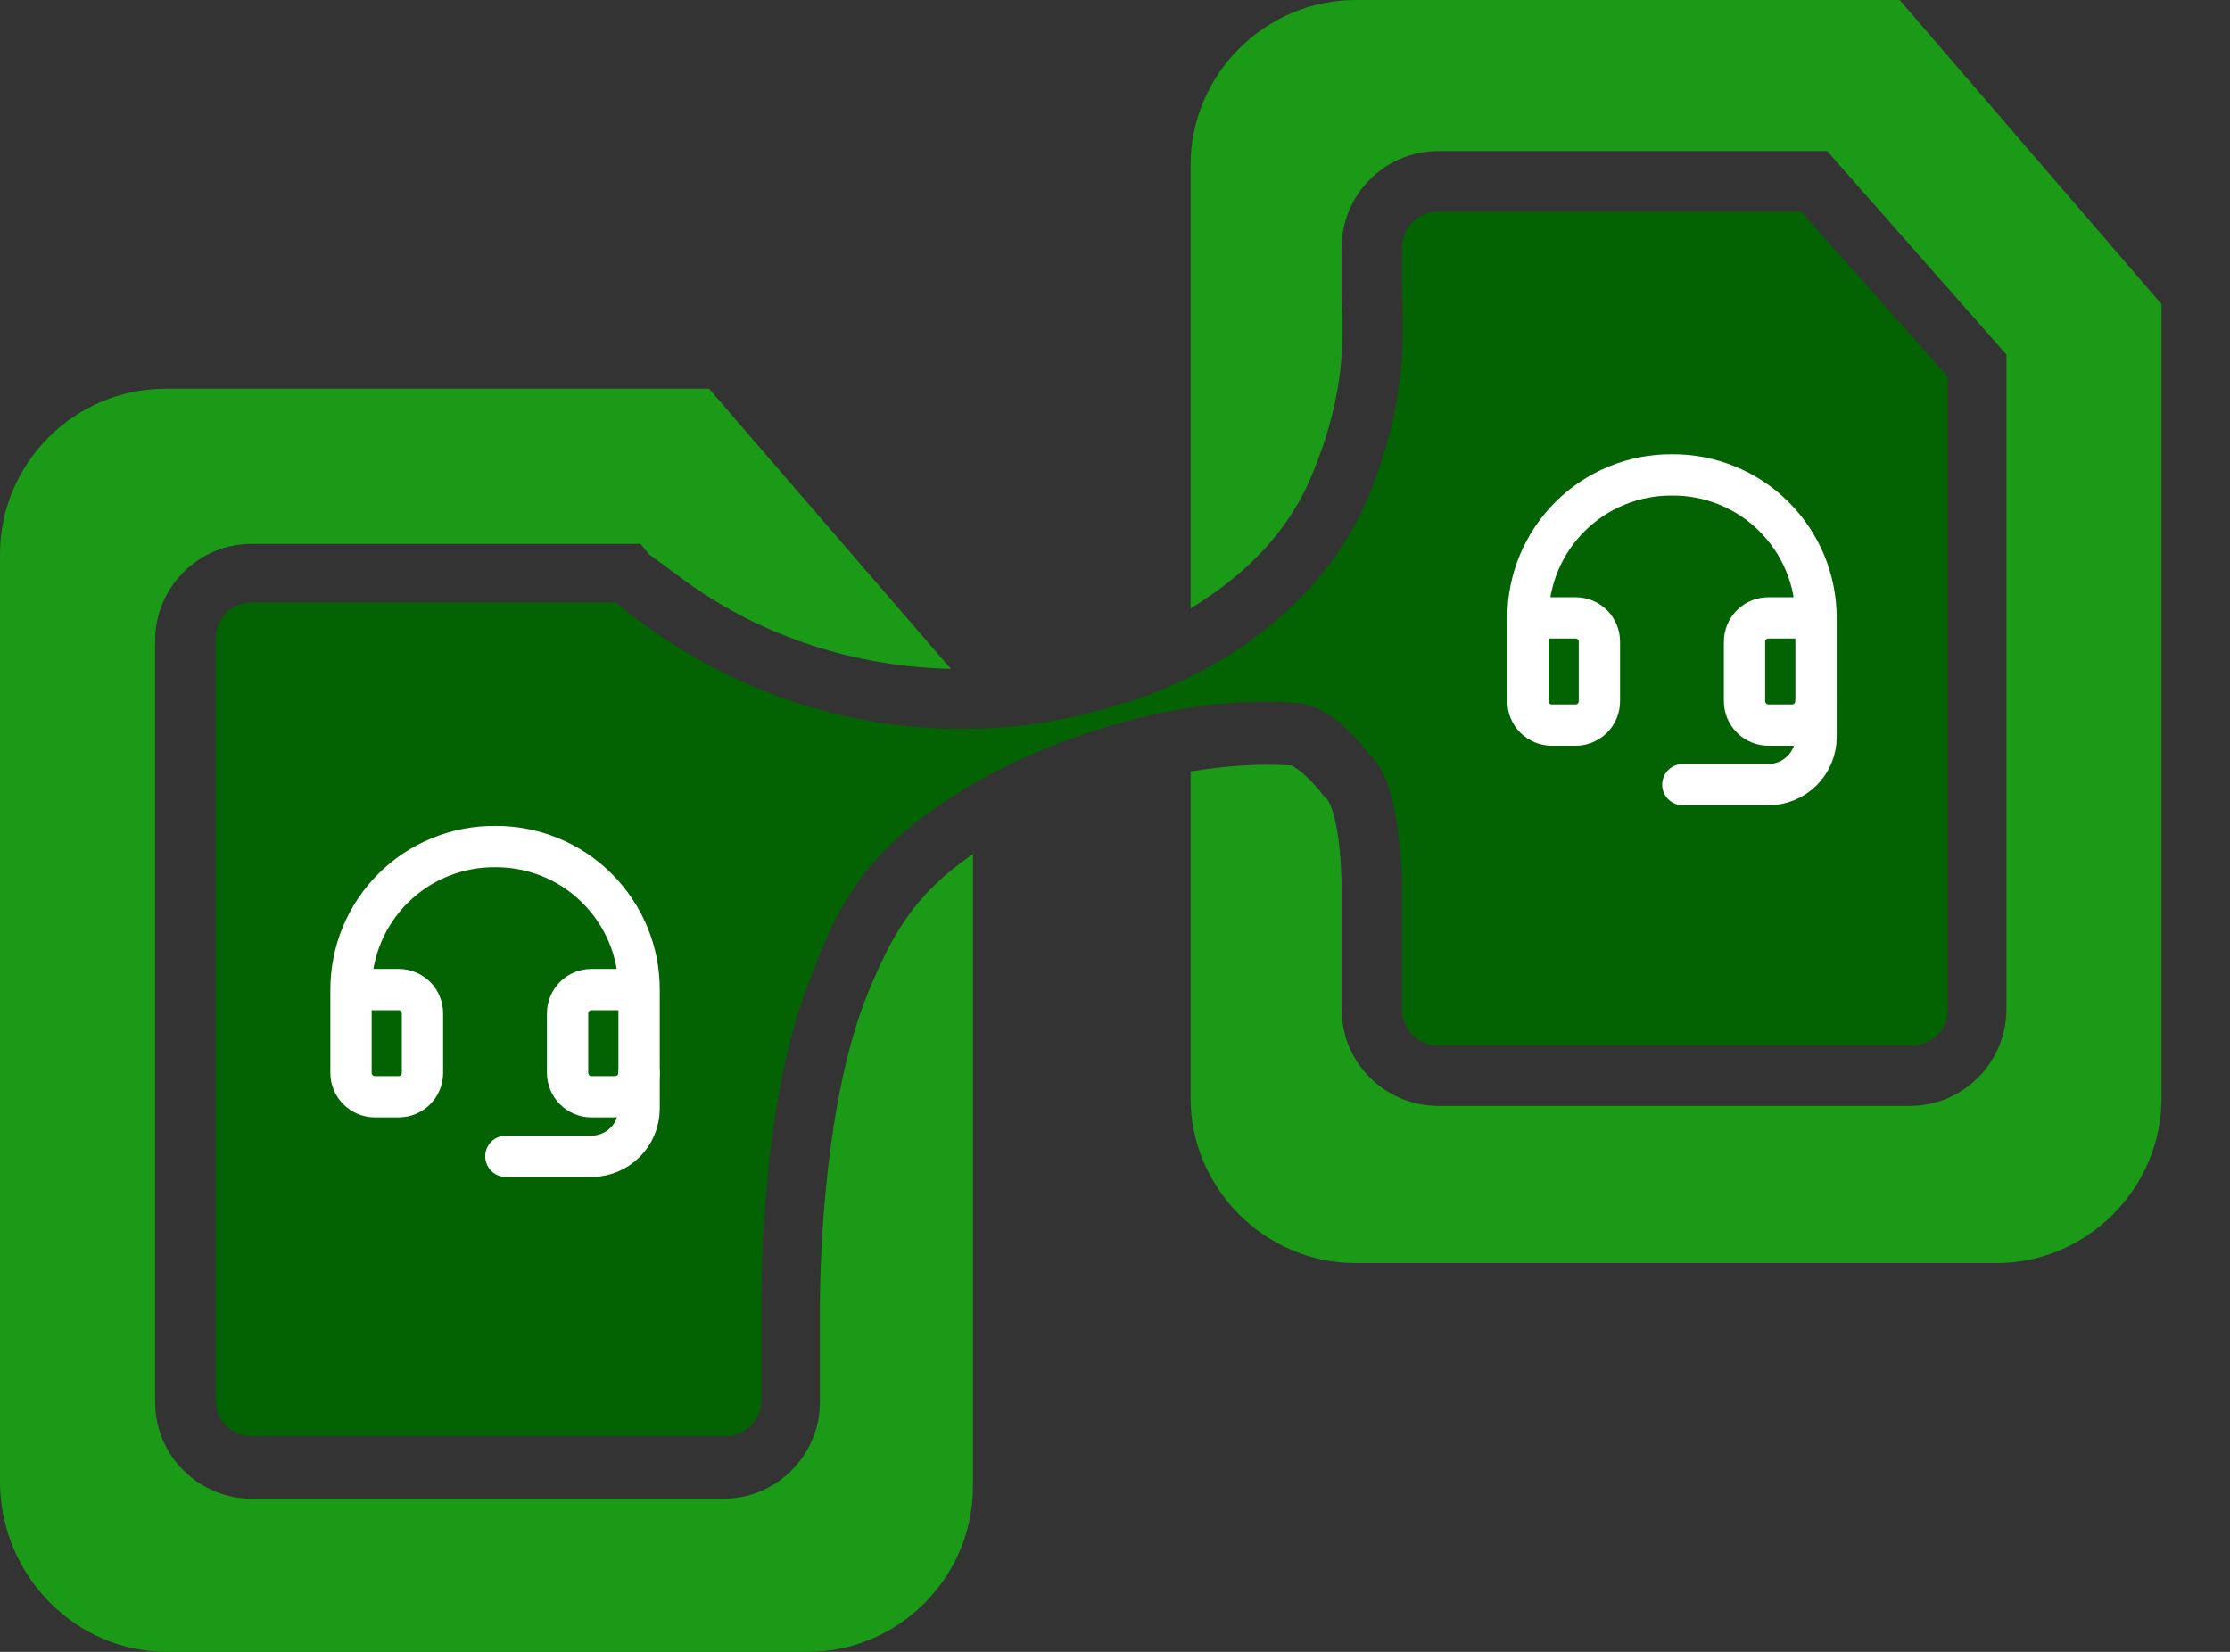 <svg width="27" height="20" viewBox="0 0 27 20" fill="none" xmlns="http://www.w3.org/2000/svg">
        <rect x="0" y="0" width="27" height="20" fill="#333333" stroke="none"/>
        <path d="M10.488 12.073C10 13.317 9.927 15.122 9.927 15.854V16.976C9.927 17.61 9.415 18.146 8.756 18.146H3.049C2.415 18.146 1.878 17.634 1.878 16.976V7.756C1.878 7.122 2.39 6.585 3.049 6.585H7.756L7.854 6.707C7.854 6.707 7.951 6.78 8.317 7.049C9.268 7.732 10.39 8.073 11.512 8.098L8.585 4.707H2C0.902 4.707 0 5.61 0 6.707V17.976C0.024 19.098 0.927 20 2.024 20H9.78C10.878 20 11.78 19.098 11.78 18V10.341C11.073 10.829 10.805 11.293 10.488 12.073Z" fill="#1B9A18"/>
        <path d="M23 0H16.415C15.317 0 14.415 0.902 14.415 2V7.366C14.976 7.024 15.585 6.512 15.902 5.707C16.293 4.756 16.268 4.073 16.244 3.585C16.244 3.488 16.244 3.39 16.244 3.317V3C16.244 2.366 16.756 1.829 17.415 1.829H22.122L24.293 4.293V12.22C24.293 12.854 23.78 13.39 23.122 13.39H17.415C16.78 13.39 16.244 12.878 16.244 12.22V10.683C16.22 9.854 16.073 9.683 16.073 9.683L16.024 9.634C15.902 9.463 15.707 9.293 15.634 9.268C15.268 9.244 14.854 9.268 14.415 9.341V13.293C14.415 14.39 15.317 15.293 16.415 15.293H24.171C25.268 15.293 26.171 14.39 26.171 13.293V3.683L23 0Z" fill="#1B9A18"/>
        <path d="M11.707 9.537C12.634 8.976 14.244 8.39 15.707 8.512C16.098 8.537 16.488 9 16.585 9.146C16.756 9.293 16.927 9.634 16.976 10.659V12.22C16.976 12.463 17.171 12.659 17.415 12.659H23.146C23.39 12.659 23.585 12.463 23.585 12.22V4.561L21.805 2.561H17.415C17.171 2.561 16.976 2.756 16.976 3V3.317C16.976 3.39 16.976 3.488 16.976 3.561C17 4.073 17.024 4.878 16.585 5.976C16.122 7.122 15.049 8.049 13.634 8.512H13.61C11.683 9.146 9.561 8.805 7.902 7.634C7.659 7.463 7.537 7.366 7.463 7.293H3.049C2.805 7.293 2.61 7.488 2.61 7.732V16.951C2.61 17.195 2.805 17.39 3.049 17.39H8.78C9.024 17.39 9.219 17.195 9.219 16.951V15.854C9.219 15.098 9.268 13.171 9.829 11.805C10.195 10.805 10.61 10.195 11.707 9.537Z" fill="#036201"/>
        <path d="M21.988 7.481H21.411C21.334 7.481 21.261 7.511 21.207 7.565C21.153 7.619 21.122 7.693 21.122 7.769V8.49C21.122 8.567 21.153 8.64 21.207 8.694C21.261 8.748 21.334 8.779 21.411 8.779H21.699C21.776 8.779 21.849 8.748 21.903 8.694C21.957 8.64 21.988 8.567 21.988 8.49V7.481ZM21.988 7.481C21.988 7.252 21.943 7.026 21.855 6.815C21.767 6.605 21.638 6.413 21.476 6.252C21.314 6.091 21.122 5.964 20.91 5.878C20.699 5.792 20.472 5.748 20.244 5.75C20.015 5.748 19.789 5.792 19.578 5.878C19.366 5.964 19.174 6.091 19.012 6.252C18.849 6.413 18.721 6.605 18.633 6.815C18.545 7.026 18.5 7.252 18.5 7.481M18.5 7.481V8.49C18.5 8.567 18.53 8.64 18.584 8.694C18.639 8.748 18.712 8.779 18.788 8.779H19.077C19.153 8.779 19.227 8.748 19.281 8.694C19.335 8.64 19.365 8.567 19.365 8.49V7.769C19.365 7.693 19.335 7.619 19.281 7.565C19.227 7.511 19.153 7.481 19.077 7.481H18.5Z" stroke="white" stroke-width="0.5" stroke-linecap="round" stroke-linejoin="round"/>
        <path d="M21.988 8.49V8.923C21.988 9.076 21.927 9.223 21.819 9.331C21.711 9.439 21.564 9.5 21.411 9.5H20.375" stroke="white" stroke-width="0.5" stroke-linecap="round" stroke-linejoin="round"/>
        <path d="M7.738 11.981H7.161C7.084 11.981 7.011 12.011 6.957 12.065C6.903 12.119 6.872 12.193 6.872 12.269V12.99C6.872 13.067 6.903 13.14 6.957 13.194C7.011 13.248 7.084 13.279 7.161 13.279H7.449C7.526 13.279 7.599 13.248 7.653 13.194C7.707 13.14 7.738 13.067 7.738 12.99V11.981ZM7.738 11.981C7.738 11.752 7.693 11.526 7.605 11.315C7.517 11.105 7.388 10.913 7.226 10.752C7.064 10.591 6.872 10.464 6.66 10.378C6.449 10.292 6.222 10.248 5.994 10.25C5.766 10.248 5.539 10.292 5.328 10.378C5.116 10.464 4.924 10.591 4.762 10.752C4.599 10.913 4.471 11.105 4.383 11.315C4.295 11.526 4.25 11.752 4.25 11.981M4.25 11.981V12.99C4.25 13.067 4.28 13.14 4.335 13.194C4.389 13.248 4.462 13.279 4.538 13.279H4.827C4.903 13.279 4.977 13.248 5.031 13.194C5.085 13.14 5.115 13.067 5.115 12.99V12.269C5.115 12.193 5.085 12.119 5.031 12.065C4.977 12.011 4.903 11.981 4.827 11.981H4.25Z" stroke="white" stroke-width="0.5" stroke-linecap="round" stroke-linejoin="round"/>
        <path d="M7.738 12.991V13.423C7.738 13.576 7.677 13.723 7.569 13.831C7.461 13.939 7.314 14 7.161 14H6.125" stroke="white" stroke-width="0.5" stroke-linecap="round" stroke-linejoin="round"/>
</svg>

